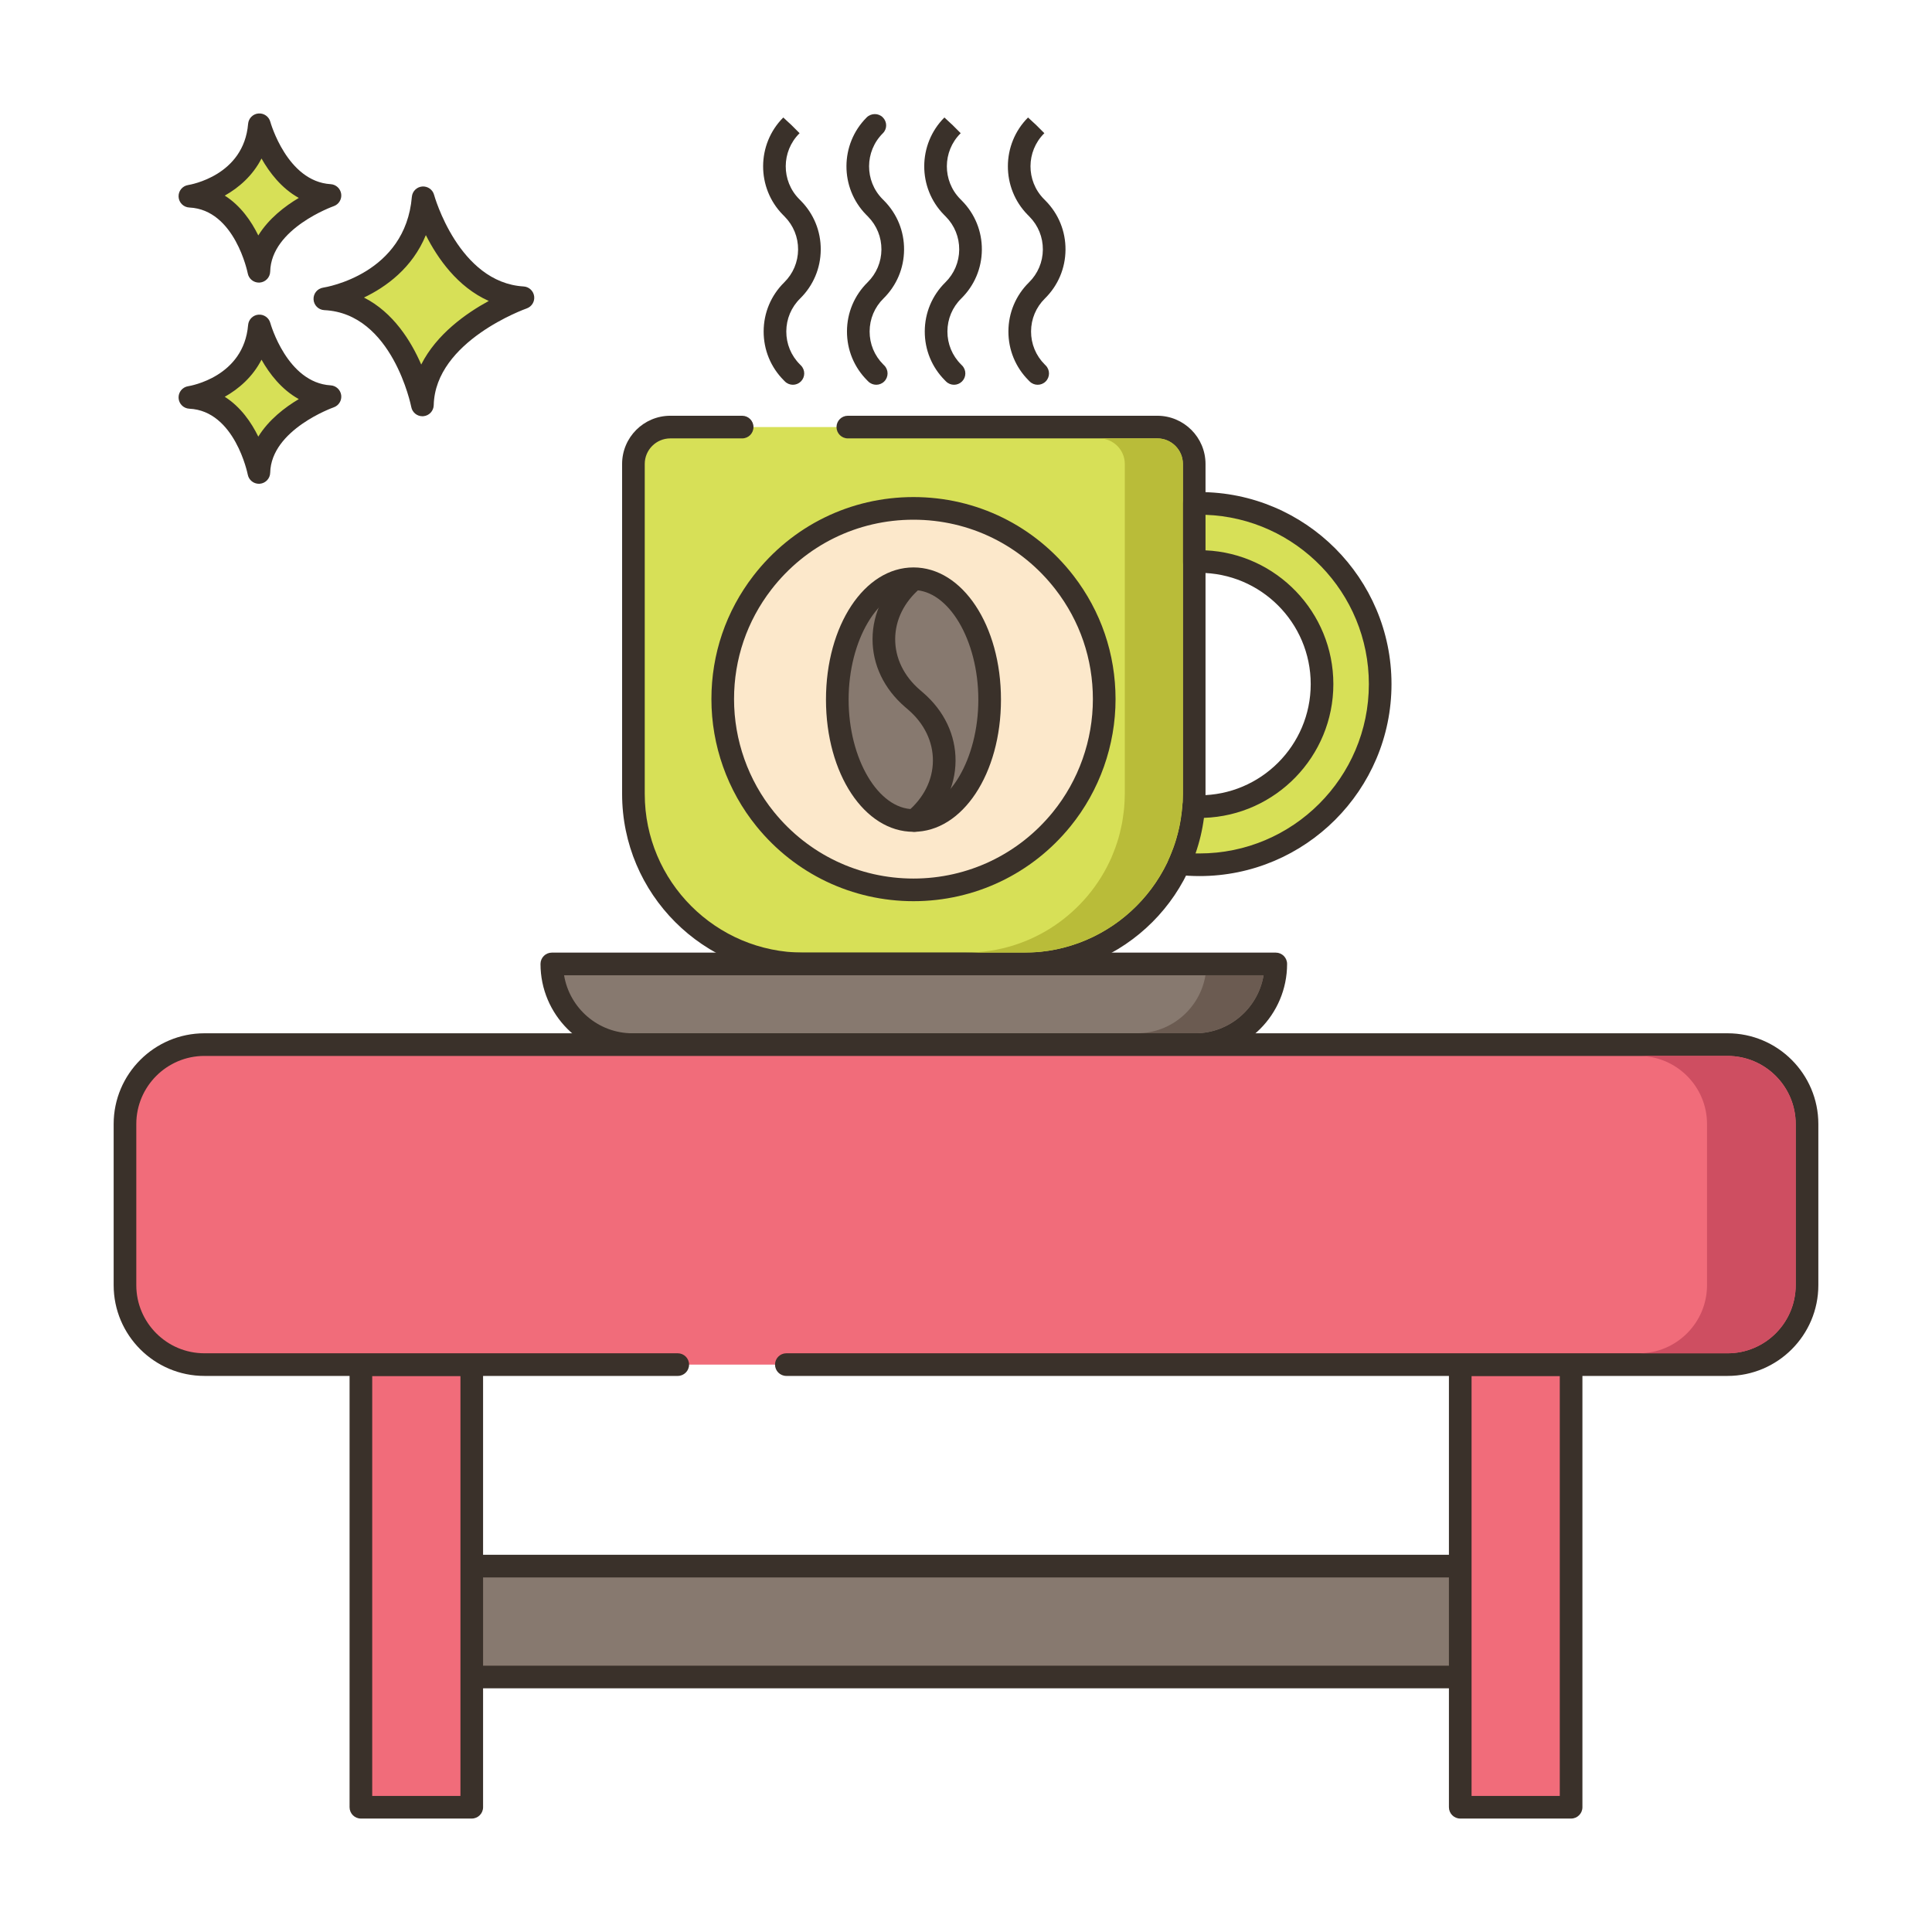 <?xml version="1.0" encoding="utf-8"?>
<!-- Generator: Adobe Illustrator 22.0.1, SVG Export Plug-In . SVG Version: 6.00 Build 0)  -->
<svg version="1.1" id="Layer_2" xmlns="http://www.w3.org/2000/svg" xmlns:xlink="http://www.w3.org/1999/xlink" x="0px" y="0px"
	 viewBox="0 0 256 256" style="enable-background:new 0 0 256 256;" xml:space="preserve">
<style type="text/css">
	.st0{fill:#3A312A;}
	.st1{fill:#D7E057;}
	.st2{fill:#FCE8CB;}
	.st3{fill:#8AC6DD;}
	.st4{fill-rule:evenodd;clip-rule:evenodd;fill:#FCE8CB;}
	.st5{fill:#F5978A;}
	.st6{fill:#87796F;}
	.st7{fill:#F16C7A;}
	.st8{fill:#68A8BC;}
	.st9{fill:#B9BC39;}
	.st10{fill:#CE4E61;}
	.st11{fill:#6B5B51;}
	.st12{fill:#CCAE8B;}
	.st13{fill-rule:evenodd;clip-rule:evenodd;fill:#F16C7A;}
</style>
<g>
	<g>
		<g>
			<path class="st0" d="M138.424,48.288c-1.168-1.169-1.809-2.723-1.803-4.375c0.006-1.653,0.658-3.202,1.835-4.362
				c1.742-1.716,2.712-4.008,2.729-6.453c0.018-2.446-0.918-4.753-2.634-6.493l-0.239-0.243c-2.365-2.399-2.351-6.29,0.031-8.673
				l0.039-0.039l-1.061-1.061l-1.1-1.021c-3.543,3.544-3.564,9.331-0.048,12.898l0.239,0.243c1.154,1.172,1.783,2.722,1.771,4.366
				s-0.664,3.185-1.835,4.339c-1.751,1.726-2.721,4.029-2.729,6.488c-0.009,2.458,0.943,4.769,2.682,6.507l0.135,0.135
				c0.293,0.293,0.677,0.439,1.061,0.439s0.768-0.146,1.061-0.439c0.586-0.586,0.586-1.535,0-2.121L138.424,48.288z"/>
		</g>
	</g>
	<g>
		<g>
			<path class="st1" d="M56.069,26.208c-0.974,11.563-13.025,13.389-13.025,13.389c10.347,0.487,12.925,14.059,12.925,14.059
				c0.221-9.677,13.321-14.202,13.321-14.202C59.477,38.867,56.069,26.208,56.069,26.208z"/>
		</g>
	</g>
	<g>
		<g>
			<path class="st0" d="M69.381,37.957c-8.605-0.515-11.833-12.024-11.864-12.141c-0.19-0.702-0.853-1.163-1.584-1.102
				c-0.725,0.066-1.298,0.642-1.359,1.367c-0.859,10.215-11.313,11.964-11.754,12.032c-0.763,0.116-1.313,0.791-1.273,1.561
				c0.04,0.771,0.657,1.385,1.428,1.421c9.028,0.425,11.499,12.718,11.522,12.843c0.138,0.711,0.76,1.217,1.473,1.217
				c0.042,0,0.084-0.002,0.126-0.005c0.765-0.064,1.357-0.693,1.375-1.46c0.193-8.509,12.191-12.777,12.313-12.819
				c0.676-0.234,1.092-0.914,0.994-1.622C70.678,38.54,70.095,37.999,69.381,37.957z M55.814,48.303
				c-1.356-3.131-3.709-6.907-7.587-8.877c2.931-1.404,6.408-3.912,8.201-8.272c1.551,3.071,4.2,6.88,8.335,8.723
				C61.756,41.516,57.841,44.281,55.814,48.303z"/>
		</g>
	</g>
	<g>
		<g>
			<path class="st1" d="M34.37,43.188c-0.689,8.179-9.212,9.47-9.212,9.47c7.318,0.345,9.142,9.944,9.142,9.944
				c0.156-6.844,9.422-10.045,9.422-10.045C36.781,52.143,34.37,43.188,34.37,43.188z"/>
		</g>
	</g>
	<g>
		<g>
			<path class="st0" d="M43.812,51.061c-5.766-0.345-7.972-8.186-7.994-8.265c-0.189-0.702-0.861-1.165-1.581-1.102
				c-0.726,0.065-1.3,0.643-1.361,1.368c-0.578,6.87-7.646,8.066-7.941,8.113c-0.763,0.116-1.313,0.791-1.273,1.561
				c0.04,0.771,0.657,1.385,1.428,1.421c6.034,0.284,7.723,8.645,7.738,8.727c0.136,0.713,0.759,1.22,1.473,1.22
				c0.041,0,0.083-0.002,0.125-0.005c0.765-0.063,1.358-0.693,1.376-1.461c0.13-5.709,8.331-8.634,8.412-8.662
				c0.676-0.234,1.093-0.913,0.996-1.622C45.11,51.645,44.525,51.103,43.812,51.061z M34.227,57.855
				c-0.924-1.886-2.34-3.947-4.446-5.279c1.855-1.042,3.697-2.63,4.87-4.917c1.058,1.874,2.654,3.954,4.941,5.224
				C37.742,53.983,35.604,55.623,34.227,57.855z"/>
		</g>
	</g>
	<g>
		<g>
			<path class="st1" d="M34.37,16.531c-0.689,8.179-9.212,9.471-9.212,9.471c7.318,0.344,9.142,9.944,9.142,9.944
				c0.156-6.845,9.422-10.045,9.422-10.045C36.781,25.485,34.37,16.531,34.37,16.531z"/>
		</g>
	</g>
	<g>
		<g>
			<path class="st0" d="M43.812,24.403c-5.766-0.346-7.972-8.186-7.994-8.265c-0.189-0.702-0.861-1.165-1.581-1.102
				c-0.726,0.065-1.3,0.643-1.361,1.368c-0.578,6.87-7.646,8.065-7.941,8.112c-0.763,0.116-1.313,0.791-1.273,1.561
				c0.04,0.771,0.657,1.385,1.428,1.421c6.034,0.284,7.723,8.645,7.738,8.727c0.136,0.713,0.759,1.22,1.473,1.22
				c0.041,0,0.083-0.002,0.125-0.005c0.765-0.063,1.358-0.693,1.376-1.461c0.13-5.708,8.331-8.633,8.412-8.661
				c0.676-0.234,1.093-0.913,0.996-1.622C45.11,24.987,44.525,24.446,43.812,24.403z M34.227,31.198
				c-0.924-1.887-2.339-3.947-4.446-5.28c1.855-1.041,3.697-2.63,4.87-4.916c1.058,1.873,2.655,3.954,4.941,5.224
				C37.742,27.326,35.604,28.966,34.227,31.198z"/>
		</g>
	</g>
	<g>
		<g>
			<path class="st1" d="M153.349,56.589h-41.007H98.339h-9.52c-2.699,0-4.887,2.188-4.887,4.886v43.731
				c0,12.437,10.082,22.52,22.52,22.52h29.264c12.437,0,22.52-10.083,22.52-22.52V61.476
				C158.236,58.777,156.048,56.589,153.349,56.589z"/>
		</g>
	</g>
	<g>
		<g>
			<path class="st0" d="M153.35,55.09h-41.007c-0.828,0-1.5,0.672-1.5,1.5s0.672,1.5,1.5,1.5h41.007
				c1.867,0,3.387,1.519,3.387,3.386v43.731c0,11.59-9.43,21.02-21.021,21.02h-29.264c-11.59,0-21.02-9.43-21.02-21.02V61.476
				c0-1.867,1.52-3.386,3.387-3.386h9.52c0.828,0,1.5-0.672,1.5-1.5s-0.672-1.5-1.5-1.5h-9.52c-3.521,0-6.387,2.864-6.387,6.386
				v43.731c0,13.244,10.775,24.02,24.02,24.02h29.264c13.245,0,24.021-10.775,24.021-24.02V61.476
				C159.736,57.954,156.871,55.09,153.35,55.09z"/>
		</g>
	</g>
	<g>
		<g>
			<path class="st6" d="M73.12,127.726c0,5.904,4.786,10.69,10.69,10.69h74.547c5.904,0,10.69-4.786,10.69-10.69H73.12z"/>
		</g>
	</g>
	<g>
		<g>
			<path class="st0" d="M169.048,126.227H73.12c-0.828,0-1.5,0.672-1.5,1.5c0,6.722,5.469,12.19,12.19,12.19h74.548
				c6.722,0,12.189-5.469,12.189-12.19C170.548,126.898,169.876,126.227,169.048,126.227z M158.358,136.917H83.811
				c-4.557,0-8.35-3.334-9.068-7.69h92.684C166.707,133.583,162.915,136.917,158.358,136.917z"/>
		</g>
	</g>
	<g>
		<g>
			<path class="st1" d="M158.935,66.702c-0.237,0-0.468,0.005-0.699,0.011v7.71c0.231-0.011,0.462-0.017,0.699-0.017
				c8.954,0,16.24,7.287,16.24,16.24c0,8.948-7.286,16.234-16.24,16.234c-0.253,0-0.506-0.005-0.759-0.022
				c-0.193,2.68-0.858,5.233-1.915,7.573c0.875,0.104,1.772,0.154,2.675,0.154c13.202,0,23.944-10.742,23.944-23.939
				C182.88,77.444,172.138,66.702,158.935,66.702z"/>
		</g>
	</g>
	<g>
		<g>
			<path class="st0" d="M158.936,65.202c-0.214,0-0.425,0.005-0.73,0.011c-0.816,0.018-1.469,0.684-1.469,1.5v7.71
				c0,0.41,0.168,0.802,0.464,1.085c0.298,0.283,0.693,0.436,1.105,0.413c0.209-0.01,0.417-0.015,0.63-0.015
				c8.128,0,14.74,6.612,14.74,14.74c0,8.125-6.612,14.734-14.74,14.734c-0.222,0-0.445-0.005-0.667-0.019
				c-0.854-0.06-1.53,0.57-1.589,1.39c-0.176,2.453-0.777,4.829-1.786,7.063c-0.196,0.436-0.174,0.938,0.061,1.354
				c0.235,0.416,0.654,0.695,1.129,0.752c0.916,0.109,1.876,0.165,2.853,0.165c14.03,0,25.444-11.412,25.444-25.439
				C184.38,76.616,172.966,65.202,158.936,65.202z M158.936,113.086c-0.175,0-0.349-0.002-0.521-0.006
				c0.531-1.526,0.904-3.101,1.115-4.709c9.509-0.314,17.146-8.145,17.146-17.725c0-9.514-7.527-17.303-16.939-17.723v-4.708
				c12.006,0.424,21.644,10.323,21.644,22.431C181.38,103.02,171.312,113.086,158.936,113.086z"/>
		</g>
	</g>
	<g>
		<g>
			<path class="st2" d="M141.051,77.19c-4.626-5.979-11.866-9.826-20.01-9.826s-15.385,3.848-20.01,9.826
				c-3.294,4.269-5.264,9.63-5.264,15.448c0,6.028,2.11,11.571,5.635,15.91c4.633,5.712,11.705,9.364,19.639,9.364
				s15.006-3.651,19.639-9.364c3.526-4.339,5.635-9.882,5.635-15.91C146.314,86.82,144.345,81.458,141.051,77.19z"/>
		</g>
	</g>
	<g>
		<g>
			<path class="st0" d="M142.237,76.272c-5.119-6.615-12.845-10.409-21.197-10.409s-16.078,3.794-21.198,10.41
				C96.194,81,94.266,86.659,94.266,92.638c0,6.131,2.121,12.116,5.971,16.854c5.112,6.305,12.694,9.92,20.804,9.92
				s15.691-3.615,20.803-9.918c3.851-4.74,5.972-10.726,5.972-16.856C147.814,86.659,145.886,81,142.237,76.272z M139.514,107.604
				c-4.54,5.598-11.273,8.809-18.474,8.809s-13.934-3.211-18.475-8.811c-3.418-4.206-5.3-9.521-5.3-14.964
				c0-5.31,1.712-10.334,4.95-14.529c4.546-5.875,11.407-9.245,18.824-9.245s14.278,3.37,18.823,9.244
				c3.239,4.196,4.951,9.221,4.951,14.53C144.814,98.081,142.933,103.396,139.514,107.604z"/>
		</g>
	</g>
	<g>
		<g>
			<path class="st6" d="M121.04,76.687c-5.575,0-10.094,7.17-10.094,16.016c0,8.846,4.519,16.016,10.094,16.016
				c5.575,0,10.094-7.17,10.094-16.016C131.134,83.857,126.615,76.687,121.04,76.687z"/>
		</g>
	</g>
	<g>
		<g>
			<path class="st0" d="M121.04,75.187c-6.501,0-11.594,7.693-11.594,17.516s5.093,17.516,11.594,17.516s11.594-7.693,11.594-17.516
				S127.541,75.187,121.04,75.187z M121.04,107.218c-4.658,0-8.594-6.647-8.594-14.516s3.936-14.516,8.594-14.516
				s8.594,6.647,8.594,14.516S125.698,107.218,121.04,107.218z"/>
		</g>
	</g>
	<g>
		<g>
			<path class="st0" d="M122.299,91.767l-0.41-0.353c-2.12-1.824-3.282-4.218-3.273-6.741c0.01-2.527,1.192-4.919,3.327-6.729
				l0.067-0.057l-0.965-1.148l-1.037-1.088c-2.82,2.392-4.38,5.591-4.393,9.011c-0.012,3.415,1.521,6.62,4.317,9.026l0.41,0.353
				c2.129,1.832,3.291,4.236,3.272,6.771c-0.019,2.544-1.224,4.942-3.393,6.755c-0.636,0.531-0.721,1.478-0.189,2.113
				c0.297,0.354,0.723,0.538,1.152,0.538c0.339,0,0.68-0.114,0.961-0.349c2.856-2.387,4.443-5.596,4.469-9.035
				C126.641,97.403,125.107,94.184,122.299,91.767z"/>
		</g>
	</g>
	<g>
		<g>
			<path class="st9" d="M153.351,58.093h-7.69c1.86,0,3.38,1.52,3.38,3.38v43.73c0,0.64-0.04,1.26-0.09,1.88
				c-0.02,0.25-0.06,0.49-0.09,0.74c-0.05,0.43-0.12,0.86-0.19,1.28c-0.05,0.23-0.1,0.46-0.15,0.68c-0.09,0.43-0.2,0.86-0.32,1.28
				c-0.07,0.21-0.13,0.43-0.2,0.64c-0.13,0.42-0.29,0.83-0.45,1.23c-0.08,0.21-0.16,0.42-0.25,0.63
				c-3.24,7.44-10.66,12.66-19.28,12.66h7.7c8.62,0,16.04-5.22,19.27-12.66c0.09-0.21,0.17-0.42,0.25-0.63
				c0.17-0.4,0.32-0.81,0.46-1.23c0.07-0.21,0.13-0.43,0.19-0.64c0.12-0.42,0.23-0.85,0.33-1.28c0.05-0.22,0.1-0.45,0.14-0.68
				c0.08-0.42,0.14-0.85,0.19-1.28c0.04-0.25,0.07-0.49,0.09-0.74c0.06-0.62,0.1-1.24,0.1-1.88v-43.73
				C156.741,59.613,155.221,58.093,153.351,58.093z"/>
		</g>
	</g>
	<g>
		<g>
			<path class="st11" d="M159.731,129.223c-0.72,4.36-4.51,7.69-9.07,7.69h7.7c4.55,0,8.35-3.33,9.07-7.69H159.731z"/>
		</g>
	</g>
	<g>
		<g>
			<path class="st0" d="M105.992,48.288c-1.169-1.168-1.809-2.722-1.803-4.374c0.006-1.653,0.657-3.203,1.835-4.363
				c1.742-1.716,2.711-4.008,2.729-6.454c0.018-2.445-0.918-4.751-2.634-6.492l-0.239-0.243c-2.365-2.399-2.351-6.29,0.031-8.673
				l0.039-0.039l-1.061-1.061l-1.1-1.021c-3.543,3.544-3.564,9.331-0.048,12.898l0.239,0.243c1.154,1.171,1.783,2.722,1.771,4.366
				c-0.013,1.645-0.664,3.185-1.835,4.339c-1.752,1.726-2.721,4.03-2.729,6.489c-0.009,2.458,0.943,4.769,2.678,6.502l0.134,0.135
				c0.293,0.296,0.679,0.443,1.064,0.443c0.382,0,0.765-0.146,1.057-0.436c0.588-0.584,0.592-1.533,0.008-2.121L105.992,48.288z"/>
		</g>
	</g>
	<g>
		<g>
			<path class="st0" d="M117.033,48.288c-1.168-1.169-1.809-2.723-1.803-4.375c0.006-1.653,0.658-3.202,1.835-4.362
				c1.742-1.716,2.712-4.008,2.729-6.453c0.019-2.446-0.917-4.752-2.635-6.495l-0.238-0.241c-2.365-2.399-2.351-6.29,0.046-8.687
				l0.038-0.039c0.575-0.59,0.548-1.516-0.039-2.095c-0.586-0.578-1.55-0.557-2.134,0.026c-3.544,3.544-3.565,9.331-0.047,12.9
				l0.238,0.241c1.154,1.172,1.783,2.722,1.771,4.366c-0.013,1.645-0.664,3.185-1.836,4.339c-1.751,1.726-2.721,4.029-2.729,6.488
				c-0.009,2.458,0.943,4.769,2.682,6.507l0.135,0.135c0.293,0.293,0.677,0.439,1.061,0.439s0.768-0.146,1.061-0.439
				c0.586-0.586,0.586-1.535,0-2.121L117.033,48.288z"/>
		</g>
	</g>
	<g>
		<g>
			<path class="st0" d="M127.341,48.288c-1.169-1.168-1.809-2.722-1.803-4.374c0.006-1.653,0.657-3.203,1.835-4.363
				c1.742-1.716,2.711-4.008,2.729-6.454c0.018-2.445-0.918-4.751-2.634-6.492l-0.239-0.243c-2.365-2.399-2.351-6.29,0.031-8.673
				l0.039-0.039l-1.061-1.061l-1.1-1.021c-3.543,3.544-3.564,9.331-0.048,12.898l0.239,0.243c1.154,1.171,1.783,2.722,1.771,4.366
				c-0.013,1.645-0.664,3.185-1.835,4.339c-1.752,1.726-2.721,4.03-2.729,6.489c-0.009,2.458,0.943,4.769,2.678,6.502l0.134,0.135
				c0.293,0.296,0.679,0.443,1.064,0.443c0.382,0,0.765-0.146,1.057-0.436c0.588-0.584,0.592-1.533,0.008-2.121L127.341,48.288z"/>
		</g>
	</g>
	<g>
		<g>
			<rect x="55.75" y="207.517" class="st6" width="138.25" height="14.696"/>
		</g>
	</g>
	<g>
		<g>
			<path class="st0" d="M194,206.017H55.75c-0.828,0-1.5,0.672-1.5,1.5v14.696c0,0.828,0.672,1.5,1.5,1.5H194
				c0.828,0,1.5-0.672,1.5-1.5v-14.696C195.5,206.688,194.828,206.017,194,206.017z M192.5,220.713H57.25v-11.696H192.5V220.713z"/>
		</g>
	</g>
	<g>
		<g>
			<rect x="47.82" y="180.819" class="st7" width="14.69" height="58.65"/>
		</g>
	</g>
	<g>
		<g>
			<path class="st0" d="M62.51,179.319H47.82c-0.828,0-1.5,0.672-1.5,1.5v58.649c0,0.828,0.672,1.5,1.5,1.5H62.51
				c0.828,0,1.5-0.672,1.5-1.5v-58.649C64.01,179.991,63.338,179.319,62.51,179.319z M61.01,237.969H49.32v-55.649H61.01V237.969z"
				/>
		</g>
	</g>
	<g>
		<g>
			<rect x="193.49" y="180.819" class="st7" width="14.69" height="58.65"/>
		</g>
	</g>
	<g>
		<g>
			<path class="st0" d="M208.18,179.319H193.49c-0.828,0-1.5,0.672-1.5,1.5v58.649c0,0.828,0.672,1.5,1.5,1.5h14.689
				c0.828,0,1.5-0.672,1.5-1.5v-58.649C209.68,179.991,209.008,179.319,208.18,179.319z M206.68,237.969H194.99v-55.649h11.689
				V237.969z"/>
		</g>
	</g>
	<g>
		<g>
			<path class="st7" d="M228.914,138.417H27.086c-5.813,0-10.526,4.713-10.526,10.526v21.348c0,5.813,4.713,10.526,10.526,10.526
				h201.828c5.814,0,10.526-4.713,10.526-10.526v-21.348C239.44,143.129,234.727,138.417,228.914,138.417z"/>
		</g>
	</g>
	<g>
		<g>
			<path class="st0" d="M228.914,136.916H27.086c-6.632,0-12.026,5.396-12.026,12.027v21.347c0,6.632,5.395,12.027,12.026,12.027
				h62.72c0.828,0,1.5-0.672,1.5-1.5s-0.672-1.5-1.5-1.5h-62.72c-4.978,0-9.026-4.05-9.026-9.027v-21.347
				c0-4.978,4.049-9.027,9.026-9.027h201.828c4.978,0,9.026,4.05,9.026,9.027v21.347c0,4.978-4.049,9.027-9.026,9.027h-124.72
				c-0.828,0-1.5,0.672-1.5,1.5s0.672,1.5,1.5,1.5h124.72c6.632,0,12.026-5.396,12.026-12.027v-21.347
				C240.94,142.312,235.546,136.916,228.914,136.916z"/>
		</g>
	</g>
	<g>
		<g>
			<path class="st10" d="M228.91,139.919h-11.75c4.98,0,9.03,4.05,9.03,9.02v21.35c0,4.98-4.05,9.03-9.03,9.03h11.75
				c4.98,0,9.03-4.05,9.03-9.03v-21.35C237.94,143.969,233.89,139.919,228.91,139.919z"/>
		</g>
	</g>
</g>
</svg>
